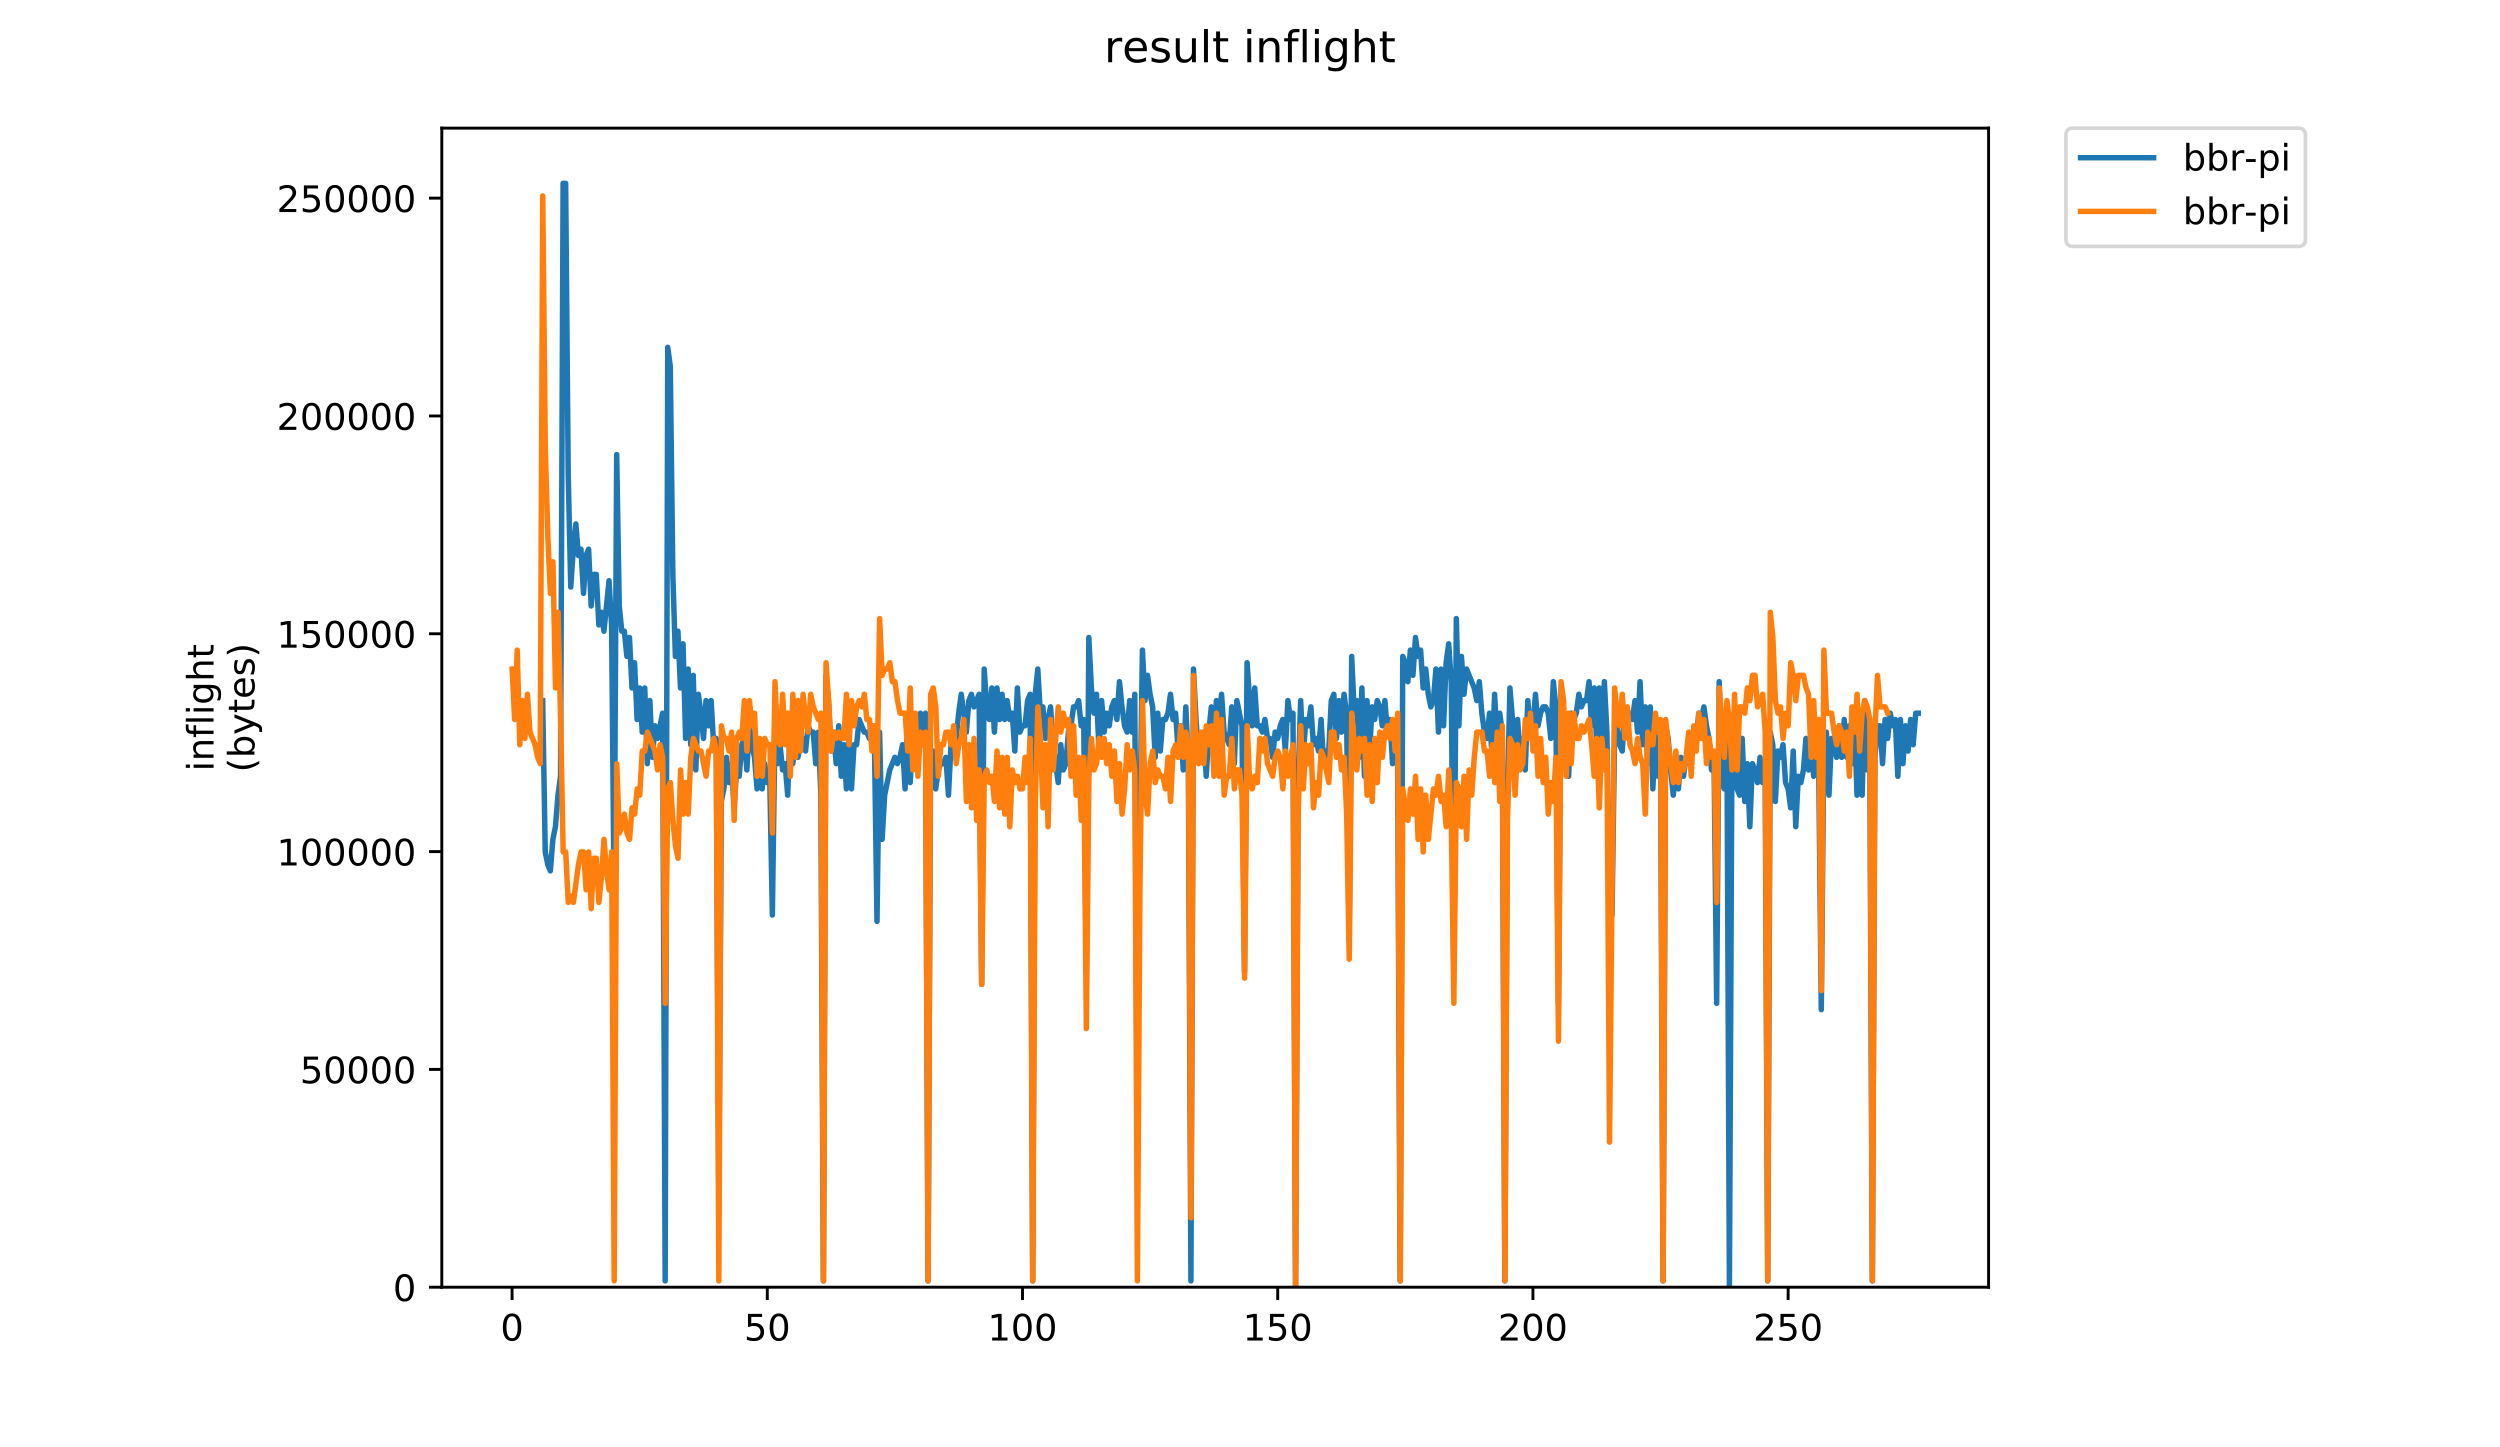 <?xml version="1.0" encoding="utf-8" standalone="no"?>
<!DOCTYPE svg PUBLIC "-//W3C//DTD SVG 1.1//EN"
  "http://www.w3.org/Graphics/SVG/1.1/DTD/svg11.dtd">
<!-- Created with matplotlib (https://matplotlib.org/) -->
<svg height="396pt" version="1.1" viewBox="0 0 684 396" width="684pt" xmlns="http://www.w3.org/2000/svg" xmlns:xlink="http://www.w3.org/1999/xlink">
 <defs>
  <style type="text/css">
*{stroke-linecap:butt;stroke-linejoin:round;}
  </style>
 </defs>
 <g id="figure_1">
  <g id="patch_1">
   <path d="M 0 396 
L 684 396 
L 684 0 
L 0 0 
z
" style="fill:#ffffff;"/>
  </g>
  <g id="axes_1">
   <g id="patch_2">
    <path d="M 120.879 352.174 
L 544.074 352.174 
L 544.074 35.062 
L 120.879 35.062 
z
" style="fill:#ffffff;"/>
   </g>
   <g id="matplotlib.axis_1">
    <g id="xtick_1">
     <g id="line2d_1">
      <defs>
       <path d="M 0 0 
L 0 3.5 
" id="m4c3c34f9b9" style="stroke:#000000;stroke-width:0.8;"/>
      </defs>
      <g>
       <use style="stroke:#000000;stroke-width:0.8;" x="140.104" xlink:href="#m4c3c34f9b9" y="352.174"/>
      </g>
     </g>
     <g id="text_1">
      <!-- 0 -->
      <defs>
       <path d="M 31.781 66.406 
Q 24.172 66.406 20.328 58.906 
Q 16.5 51.422 16.5 36.375 
Q 16.5 21.391 20.328 13.891 
Q 24.172 6.391 31.781 6.391 
Q 39.453 6.391 43.281 13.891 
Q 47.125 21.391 47.125 36.375 
Q 47.125 51.422 43.281 58.906 
Q 39.453 66.406 31.781 66.406 
z
M 31.781 74.219 
Q 44.047 74.219 50.516 64.516 
Q 56.984 54.828 56.984 36.375 
Q 56.984 17.969 50.516 8.266 
Q 44.047 -1.422 31.781 -1.422 
Q 19.531 -1.422 13.062 8.266 
Q 6.594 17.969 6.594 36.375 
Q 6.594 54.828 13.062 64.516 
Q 19.531 74.219 31.781 74.219 
z
" id="DejaVuSans-48"/>
      </defs>
      <g transform="translate(136.922 366.773)scale(0.1 -0.1)">
       <use xlink:href="#DejaVuSans-48"/>
      </g>
     </g>
    </g>
    <g id="xtick_2">
     <g id="line2d_2">
      <g>
       <use style="stroke:#000000;stroke-width:0.8;" x="209.93" xlink:href="#m4c3c34f9b9" y="352.174"/>
      </g>
     </g>
     <g id="text_2">
      <!-- 50 -->
      <defs>
       <path d="M 10.797 72.906 
L 49.516 72.906 
L 49.516 64.594 
L 19.828 64.594 
L 19.828 46.734 
Q 21.969 47.469 24.109 47.828 
Q 26.266 48.188 28.422 48.188 
Q 40.625 48.188 47.75 41.5 
Q 54.891 34.812 54.891 23.391 
Q 54.891 11.625 47.562 5.094 
Q 40.234 -1.422 26.906 -1.422 
Q 22.312 -1.422 17.547 -0.641 
Q 12.797 0.141 7.719 1.703 
L 7.719 11.625 
Q 12.109 9.234 16.797 8.062 
Q 21.484 6.891 26.703 6.891 
Q 35.156 6.891 40.078 11.328 
Q 45.016 15.766 45.016 23.391 
Q 45.016 31 40.078 35.438 
Q 35.156 39.891 26.703 39.891 
Q 22.75 39.891 18.812 39.016 
Q 14.891 38.141 10.797 36.281 
z
" id="DejaVuSans-53"/>
      </defs>
      <g transform="translate(203.567 366.773)scale(0.1 -0.1)">
       <use xlink:href="#DejaVuSans-53"/>
       <use x="63.623" xlink:href="#DejaVuSans-48"/>
      </g>
     </g>
    </g>
    <g id="xtick_3">
     <g id="line2d_3">
      <g>
       <use style="stroke:#000000;stroke-width:0.8;" x="279.756" xlink:href="#m4c3c34f9b9" y="352.174"/>
      </g>
     </g>
     <g id="text_3">
      <!-- 100 -->
      <defs>
       <path d="M 12.406 8.297 
L 28.516 8.297 
L 28.516 63.922 
L 10.984 60.406 
L 10.984 69.391 
L 28.422 72.906 
L 38.281 72.906 
L 38.281 8.297 
L 54.391 8.297 
L 54.391 0 
L 12.406 0 
z
" id="DejaVuSans-49"/>
      </defs>
      <g transform="translate(270.212 366.773)scale(0.1 -0.1)">
       <use xlink:href="#DejaVuSans-49"/>
       <use x="63.623" xlink:href="#DejaVuSans-48"/>
       <use x="127.246" xlink:href="#DejaVuSans-48"/>
      </g>
     </g>
    </g>
    <g id="xtick_4">
     <g id="line2d_4">
      <g>
       <use style="stroke:#000000;stroke-width:0.8;" x="349.582" xlink:href="#m4c3c34f9b9" y="352.174"/>
      </g>
     </g>
     <g id="text_4">
      <!-- 150 -->
      <g transform="translate(340.038 366.773)scale(0.1 -0.1)">
       <use xlink:href="#DejaVuSans-49"/>
       <use x="63.623" xlink:href="#DejaVuSans-53"/>
       <use x="127.246" xlink:href="#DejaVuSans-48"/>
      </g>
     </g>
    </g>
    <g id="xtick_5">
     <g id="line2d_5">
      <g>
       <use style="stroke:#000000;stroke-width:0.8;" x="419.408" xlink:href="#m4c3c34f9b9" y="352.174"/>
      </g>
     </g>
     <g id="text_5">
      <!-- 200 -->
      <defs>
       <path d="M 19.188 8.297 
L 53.609 8.297 
L 53.609 0 
L 7.328 0 
L 7.328 8.297 
Q 12.938 14.109 22.625 23.891 
Q 32.328 33.688 34.812 36.531 
Q 39.547 41.844 41.422 45.531 
Q 43.312 49.219 43.312 52.781 
Q 43.312 58.594 39.234 62.25 
Q 35.156 65.922 28.609 65.922 
Q 23.969 65.922 18.812 64.312 
Q 13.672 62.703 7.812 59.422 
L 7.812 69.391 
Q 13.766 71.781 18.938 73 
Q 24.125 74.219 28.422 74.219 
Q 39.75 74.219 46.484 68.547 
Q 53.219 62.891 53.219 53.422 
Q 53.219 48.922 51.531 44.891 
Q 49.859 40.875 45.406 35.406 
Q 44.188 33.984 37.641 27.219 
Q 31.109 20.453 19.188 8.297 
z
" id="DejaVuSans-50"/>
      </defs>
      <g transform="translate(409.864 366.773)scale(0.1 -0.1)">
       <use xlink:href="#DejaVuSans-50"/>
       <use x="63.623" xlink:href="#DejaVuSans-48"/>
       <use x="127.246" xlink:href="#DejaVuSans-48"/>
      </g>
     </g>
    </g>
    <g id="xtick_6">
     <g id="line2d_6">
      <g>
       <use style="stroke:#000000;stroke-width:0.8;" x="489.233" xlink:href="#m4c3c34f9b9" y="352.174"/>
      </g>
     </g>
     <g id="text_6">
      <!-- 250 -->
      <g transform="translate(479.69 366.773)scale(0.1 -0.1)">
       <use xlink:href="#DejaVuSans-50"/>
       <use x="63.623" xlink:href="#DejaVuSans-53"/>
       <use x="127.246" xlink:href="#DejaVuSans-48"/>
      </g>
     </g>
    </g>
   </g>
   <g id="matplotlib.axis_2">
    <g id="ytick_1">
     <g id="line2d_7">
      <defs>
       <path d="M 0 0 
L -3.5 0 
" id="mae5b5d6f82" style="stroke:#000000;stroke-width:0.8;"/>
      </defs>
      <g>
       <use style="stroke:#000000;stroke-width:0.8;" x="120.879" xlink:href="#mae5b5d6f82" y="352.174"/>
      </g>
     </g>
     <g id="text_7">
      <!-- 0 -->
      <g transform="translate(107.516 355.973)scale(0.1 -0.1)">
       <use xlink:href="#DejaVuSans-48"/>
      </g>
     </g>
    </g>
    <g id="ytick_2">
     <g id="line2d_8">
      <g>
       <use style="stroke:#000000;stroke-width:0.8;" x="120.879" xlink:href="#mae5b5d6f82" y="292.582"/>
      </g>
     </g>
     <g id="text_8">
      <!-- 50000 -->
      <g transform="translate(82.066 296.382)scale(0.1 -0.1)">
       <use xlink:href="#DejaVuSans-53"/>
       <use x="63.623" xlink:href="#DejaVuSans-48"/>
       <use x="127.246" xlink:href="#DejaVuSans-48"/>
       <use x="190.869" xlink:href="#DejaVuSans-48"/>
       <use x="254.492" xlink:href="#DejaVuSans-48"/>
      </g>
     </g>
    </g>
    <g id="ytick_3">
     <g id="line2d_9">
      <g>
       <use style="stroke:#000000;stroke-width:0.8;" x="120.879" xlink:href="#mae5b5d6f82" y="232.991"/>
      </g>
     </g>
     <g id="text_9">
      <!-- 100000 -->
      <g transform="translate(75.704 236.79)scale(0.1 -0.1)">
       <use xlink:href="#DejaVuSans-49"/>
       <use x="63.623" xlink:href="#DejaVuSans-48"/>
       <use x="127.246" xlink:href="#DejaVuSans-48"/>
       <use x="190.869" xlink:href="#DejaVuSans-48"/>
       <use x="254.492" xlink:href="#DejaVuSans-48"/>
       <use x="318.115" xlink:href="#DejaVuSans-48"/>
      </g>
     </g>
    </g>
    <g id="ytick_4">
     <g id="line2d_10">
      <g>
       <use style="stroke:#000000;stroke-width:0.8;" x="120.879" xlink:href="#mae5b5d6f82" y="173.399"/>
      </g>
     </g>
     <g id="text_10">
      <!-- 150000 -->
      <g transform="translate(75.704 177.198)scale(0.1 -0.1)">
       <use xlink:href="#DejaVuSans-49"/>
       <use x="63.623" xlink:href="#DejaVuSans-53"/>
       <use x="127.246" xlink:href="#DejaVuSans-48"/>
       <use x="190.869" xlink:href="#DejaVuSans-48"/>
       <use x="254.492" xlink:href="#DejaVuSans-48"/>
       <use x="318.115" xlink:href="#DejaVuSans-48"/>
      </g>
     </g>
    </g>
    <g id="ytick_5">
     <g id="line2d_11">
      <g>
       <use style="stroke:#000000;stroke-width:0.8;" x="120.879" xlink:href="#mae5b5d6f82" y="113.807"/>
      </g>
     </g>
     <g id="text_11">
      <!-- 200000 -->
      <g transform="translate(75.704 117.606)scale(0.1 -0.1)">
       <use xlink:href="#DejaVuSans-50"/>
       <use x="63.623" xlink:href="#DejaVuSans-48"/>
       <use x="127.246" xlink:href="#DejaVuSans-48"/>
       <use x="190.869" xlink:href="#DejaVuSans-48"/>
       <use x="254.492" xlink:href="#DejaVuSans-48"/>
       <use x="318.115" xlink:href="#DejaVuSans-48"/>
      </g>
     </g>
    </g>
    <g id="ytick_6">
     <g id="line2d_12">
      <g>
       <use style="stroke:#000000;stroke-width:0.8;" x="120.879" xlink:href="#mae5b5d6f82" y="54.215"/>
      </g>
     </g>
     <g id="text_12">
      <!-- 250000 -->
      <g transform="translate(75.704 58.015)scale(0.1 -0.1)">
       <use xlink:href="#DejaVuSans-50"/>
       <use x="63.623" xlink:href="#DejaVuSans-53"/>
       <use x="127.246" xlink:href="#DejaVuSans-48"/>
       <use x="190.869" xlink:href="#DejaVuSans-48"/>
       <use x="254.492" xlink:href="#DejaVuSans-48"/>
       <use x="318.115" xlink:href="#DejaVuSans-48"/>
      </g>
     </g>
    </g>
    <g id="text_13">
     <!-- inflight -->
     <defs>
      <path d="M 9.422 54.688 
L 18.406 54.688 
L 18.406 0 
L 9.422 0 
z
M 9.422 75.984 
L 18.406 75.984 
L 18.406 64.594 
L 9.422 64.594 
z
" id="DejaVuSans-105"/>
      <path d="M 54.891 33.016 
L 54.891 0 
L 45.906 0 
L 45.906 32.719 
Q 45.906 40.484 42.875 44.328 
Q 39.844 48.188 33.797 48.188 
Q 26.516 48.188 22.312 43.547 
Q 18.109 38.922 18.109 30.906 
L 18.109 0 
L 9.078 0 
L 9.078 54.688 
L 18.109 54.688 
L 18.109 46.188 
Q 21.344 51.125 25.703 53.562 
Q 30.078 56 35.797 56 
Q 45.219 56 50.047 50.172 
Q 54.891 44.344 54.891 33.016 
z
" id="DejaVuSans-110"/>
      <path d="M 37.109 75.984 
L 37.109 68.5 
L 28.516 68.5 
Q 23.688 68.5 21.797 66.547 
Q 19.922 64.594 19.922 59.516 
L 19.922 54.688 
L 34.719 54.688 
L 34.719 47.703 
L 19.922 47.703 
L 19.922 0 
L 10.891 0 
L 10.891 47.703 
L 2.297 47.703 
L 2.297 54.688 
L 10.891 54.688 
L 10.891 58.5 
Q 10.891 67.625 15.141 71.797 
Q 19.391 75.984 28.609 75.984 
z
" id="DejaVuSans-102"/>
      <path d="M 9.422 75.984 
L 18.406 75.984 
L 18.406 0 
L 9.422 0 
z
" id="DejaVuSans-108"/>
      <path d="M 45.406 27.984 
Q 45.406 37.75 41.375 43.109 
Q 37.359 48.484 30.078 48.484 
Q 22.859 48.484 18.828 43.109 
Q 14.797 37.75 14.797 27.984 
Q 14.797 18.266 18.828 12.891 
Q 22.859 7.516 30.078 7.516 
Q 37.359 7.516 41.375 12.891 
Q 45.406 18.266 45.406 27.984 
z
M 54.391 6.781 
Q 54.391 -7.172 48.188 -13.984 
Q 42 -20.797 29.203 -20.797 
Q 24.469 -20.797 20.266 -20.094 
Q 16.062 -19.391 12.109 -17.922 
L 12.109 -9.188 
Q 16.062 -11.328 19.922 -12.344 
Q 23.781 -13.375 27.781 -13.375 
Q 36.625 -13.375 41.016 -8.766 
Q 45.406 -4.156 45.406 5.172 
L 45.406 9.625 
Q 42.625 4.781 38.281 2.391 
Q 33.938 0 27.875 0 
Q 17.828 0 11.672 7.656 
Q 5.516 15.328 5.516 27.984 
Q 5.516 40.672 11.672 48.328 
Q 17.828 56 27.875 56 
Q 33.938 56 38.281 53.609 
Q 42.625 51.219 45.406 46.391 
L 45.406 54.688 
L 54.391 54.688 
z
" id="DejaVuSans-103"/>
      <path d="M 54.891 33.016 
L 54.891 0 
L 45.906 0 
L 45.906 32.719 
Q 45.906 40.484 42.875 44.328 
Q 39.844 48.188 33.797 48.188 
Q 26.516 48.188 22.312 43.547 
Q 18.109 38.922 18.109 30.906 
L 18.109 0 
L 9.078 0 
L 9.078 75.984 
L 18.109 75.984 
L 18.109 46.188 
Q 21.344 51.125 25.703 53.562 
Q 30.078 56 35.797 56 
Q 45.219 56 50.047 50.172 
Q 54.891 44.344 54.891 33.016 
z
" id="DejaVuSans-104"/>
      <path d="M 18.312 70.219 
L 18.312 54.688 
L 36.812 54.688 
L 36.812 47.703 
L 18.312 47.703 
L 18.312 18.016 
Q 18.312 11.328 20.141 9.422 
Q 21.969 7.516 27.594 7.516 
L 36.812 7.516 
L 36.812 0 
L 27.594 0 
Q 17.188 0 13.234 3.875 
Q 9.281 7.766 9.281 18.016 
L 9.281 47.703 
L 2.688 47.703 
L 2.688 54.688 
L 9.281 54.688 
L 9.281 70.219 
z
" id="DejaVuSans-116"/>
     </defs>
     <g transform="translate(58.426 211.018)rotate(-90)scale(0.1 -0.1)">
      <use xlink:href="#DejaVuSans-105"/>
      <use x="27.783" xlink:href="#DejaVuSans-110"/>
      <use x="91.162" xlink:href="#DejaVuSans-102"/>
      <use x="126.367" xlink:href="#DejaVuSans-108"/>
      <use x="154.15" xlink:href="#DejaVuSans-105"/>
      <use x="181.934" xlink:href="#DejaVuSans-103"/>
      <use x="245.41" xlink:href="#DejaVuSans-104"/>
      <use x="308.789" xlink:href="#DejaVuSans-116"/>
     </g>
     <!-- (bytes) -->
     <defs>
      <path d="M 31 75.875 
Q 24.469 64.656 21.281 53.656 
Q 18.109 42.672 18.109 31.391 
Q 18.109 20.125 21.312 9.062 
Q 24.516 -2 31 -13.188 
L 23.188 -13.188 
Q 15.875 -1.703 12.234 9.375 
Q 8.594 20.453 8.594 31.391 
Q 8.594 42.281 12.203 53.312 
Q 15.828 64.359 23.188 75.875 
z
" id="DejaVuSans-40"/>
      <path d="M 48.688 27.297 
Q 48.688 37.203 44.609 42.844 
Q 40.531 48.484 33.406 48.484 
Q 26.266 48.484 22.188 42.844 
Q 18.109 37.203 18.109 27.297 
Q 18.109 17.391 22.188 11.75 
Q 26.266 6.109 33.406 6.109 
Q 40.531 6.109 44.609 11.75 
Q 48.688 17.391 48.688 27.297 
z
M 18.109 46.391 
Q 20.953 51.266 25.266 53.625 
Q 29.594 56 35.594 56 
Q 45.562 56 51.781 48.094 
Q 58.016 40.188 58.016 27.297 
Q 58.016 14.406 51.781 6.484 
Q 45.562 -1.422 35.594 -1.422 
Q 29.594 -1.422 25.266 0.953 
Q 20.953 3.328 18.109 8.203 
L 18.109 0 
L 9.078 0 
L 9.078 75.984 
L 18.109 75.984 
z
" id="DejaVuSans-98"/>
      <path d="M 32.172 -5.078 
Q 28.375 -14.844 24.75 -17.812 
Q 21.141 -20.797 15.094 -20.797 
L 7.906 -20.797 
L 7.906 -13.281 
L 13.188 -13.281 
Q 16.891 -13.281 18.938 -11.516 
Q 21 -9.766 23.484 -3.219 
L 25.094 0.875 
L 2.984 54.688 
L 12.5 54.688 
L 29.594 11.922 
L 46.688 54.688 
L 56.203 54.688 
z
" id="DejaVuSans-121"/>
      <path d="M 56.203 29.594 
L 56.203 25.203 
L 14.891 25.203 
Q 15.484 15.922 20.484 11.062 
Q 25.484 6.203 34.422 6.203 
Q 39.594 6.203 44.453 7.469 
Q 49.312 8.734 54.109 11.281 
L 54.109 2.781 
Q 49.266 0.734 44.188 -0.344 
Q 39.109 -1.422 33.891 -1.422 
Q 20.797 -1.422 13.156 6.188 
Q 5.516 13.812 5.516 26.812 
Q 5.516 40.234 12.766 48.109 
Q 20.016 56 32.328 56 
Q 43.359 56 49.781 48.891 
Q 56.203 41.797 56.203 29.594 
z
M 47.219 32.234 
Q 47.125 39.594 43.094 43.984 
Q 39.062 48.391 32.422 48.391 
Q 24.906 48.391 20.391 44.141 
Q 15.875 39.891 15.188 32.172 
z
" id="DejaVuSans-101"/>
      <path d="M 44.281 53.078 
L 44.281 44.578 
Q 40.484 46.531 36.375 47.5 
Q 32.281 48.484 27.875 48.484 
Q 21.188 48.484 17.844 46.438 
Q 14.5 44.391 14.5 40.281 
Q 14.5 37.156 16.891 35.375 
Q 19.281 33.594 26.516 31.984 
L 29.594 31.297 
Q 39.156 29.25 43.188 25.516 
Q 47.219 21.781 47.219 15.094 
Q 47.219 7.469 41.188 3.016 
Q 35.156 -1.422 24.609 -1.422 
Q 20.219 -1.422 15.453 -0.562 
Q 10.688 0.297 5.422 2 
L 5.422 11.281 
Q 10.406 8.688 15.234 7.391 
Q 20.062 6.109 24.812 6.109 
Q 31.156 6.109 34.562 8.281 
Q 37.984 10.453 37.984 14.406 
Q 37.984 18.062 35.516 20.016 
Q 33.062 21.969 24.703 23.781 
L 21.578 24.516 
Q 13.234 26.266 9.516 29.906 
Q 5.812 33.547 5.812 39.891 
Q 5.812 47.609 11.281 51.797 
Q 16.75 56 26.812 56 
Q 31.781 56 36.172 55.266 
Q 40.578 54.547 44.281 53.078 
z
" id="DejaVuSans-115"/>
      <path d="M 8.016 75.875 
L 15.828 75.875 
Q 23.141 64.359 26.781 53.312 
Q 30.422 42.281 30.422 31.391 
Q 30.422 20.453 26.781 9.375 
Q 23.141 -1.703 15.828 -13.188 
L 8.016 -13.188 
Q 14.5 -2 17.703 9.062 
Q 20.906 20.125 20.906 31.391 
Q 20.906 42.672 17.703 53.656 
Q 14.5 64.656 8.016 75.875 
z
" id="DejaVuSans-41"/>
     </defs>
     <g transform="translate(69.624 211.295)rotate(-90)scale(0.1 -0.1)">
      <use xlink:href="#DejaVuSans-40"/>
      <use x="39.014" xlink:href="#DejaVuSans-98"/>
      <use x="102.49" xlink:href="#DejaVuSans-121"/>
      <use x="161.67" xlink:href="#DejaVuSans-116"/>
      <use x="200.879" xlink:href="#DejaVuSans-101"/>
      <use x="262.402" xlink:href="#DejaVuSans-115"/>
      <use x="314.502" xlink:href="#DejaVuSans-41"/>
     </g>
    </g>
   </g>
   <g id="line2d_13">
    <path clip-path="url(#pb490504190)" d="M 148.476 191.677 
L 149.174 233.095 
L 149.872 236.547 
L 150.57 238.273 
L 151.269 229.644 
L 151.967 226.192 
L 152.665 217.564 
L 153.364 212.386 
L 154.062 50.163 
L 154.76 50.163 
L 155.458 129.549 
L 156.157 160.613 
L 156.855 150.258 
L 157.553 143.355 
L 158.251 151.984 
L 158.95 150.258 
L 159.648 162.339 
L 160.346 151.984 
L 161.044 150.258 
L 161.743 165.79 
L 162.441 157.161 
L 163.139 157.161 
L 163.837 170.968 
L 164.536 167.516 
L 165.234 172.693 
L 166.63 158.887 
L 167.329 170.968 
L 168.027 246.902 
L 168.725 124.371 
L 169.424 165.79 
L 170.122 172.693 
L 170.82 172.693 
L 171.518 179.596 
L 172.217 174.419 
L 172.915 188.225 
L 173.613 181.322 
L 174.311 196.854 
L 175.01 188.225 
L 175.708 200.306 
L 176.406 188.225 
L 177.104 208.935 
L 177.803 191.677 
L 178.501 207.209 
L 179.199 198.58 
L 179.897 202.031 
L 181.294 195.128 
L 181.992 350.448 
L 182.69 95.033 
L 183.389 100.211 
L 184.087 157.161 
L 184.785 179.596 
L 185.483 172.693 
L 186.182 188.225 
L 186.88 176.145 
L 187.578 202.031 
L 188.277 183.048 
L 188.975 203.757 
L 189.673 184.774 
L 190.371 210.66 
L 191.07 189.951 
L 191.768 195.128 
L 192.466 202.031 
L 193.164 191.677 
L 193.863 198.58 
L 194.561 191.677 
L 195.259 203.757 
L 195.957 202.031 
L 196.656 326.288 
L 197.354 219.289 
L 198.052 215.838 
L 198.75 207.209 
L 199.449 214.112 
L 200.147 208.935 
L 200.845 221.015 
L 201.543 210.66 
L 202.242 212.386 
L 202.94 203.757 
L 203.638 202.031 
L 204.336 210.66 
L 205.035 198.58 
L 205.733 203.757 
L 206.431 207.209 
L 207.13 215.838 
L 207.828 207.209 
L 208.526 215.838 
L 209.224 208.935 
L 209.923 214.112 
L 210.621 214.112 
L 211.319 250.353 
L 212.017 200.306 
L 212.716 208.935 
L 213.414 203.757 
L 214.112 210.66 
L 214.81 208.935 
L 215.509 217.564 
L 216.207 198.58 
L 216.905 208.935 
L 217.603 202.031 
L 218.302 207.209 
L 219 203.757 
L 219.698 202.031 
L 220.396 205.483 
L 221.095 198.58 
L 221.793 200.306 
L 222.491 200.306 
L 223.19 208.935 
L 223.888 200.306 
L 224.586 217.564 
L 225.284 350.448 
L 225.983 184.774 
L 226.681 191.677 
L 227.379 205.483 
L 228.077 200.306 
L 228.776 208.935 
L 229.474 198.58 
L 230.172 212.386 
L 230.87 203.757 
L 231.569 215.838 
L 232.267 200.306 
L 232.965 215.838 
L 233.663 203.757 
L 234.362 203.757 
L 235.06 196.854 
L 236.456 200.306 
L 237.155 200.306 
L 237.853 202.031 
L 238.551 198.58 
L 239.249 203.757 
L 239.948 252.079 
L 240.646 200.306 
L 241.344 229.644 
L 242.043 217.564 
L 243.439 210.66 
L 244.836 207.209 
L 245.534 208.935 
L 246.232 207.209 
L 246.93 203.757 
L 247.629 215.838 
L 248.327 196.854 
L 249.025 214.112 
L 249.723 202.031 
L 250.422 208.935 
L 251.12 196.854 
L 251.818 195.128 
L 252.516 200.306 
L 253.215 195.128 
L 253.913 350.448 
L 254.611 205.483 
L 255.309 205.483 
L 256.008 215.838 
L 256.706 210.66 
L 257.404 208.935 
L 258.103 208.935 
L 258.801 207.209 
L 259.499 217.564 
L 260.197 203.757 
L 260.896 203.757 
L 261.594 202.031 
L 262.292 195.128 
L 262.99 189.951 
L 264.387 200.306 
L 265.085 191.677 
L 265.783 189.951 
L 266.482 193.403 
L 267.878 189.951 
L 268.576 269.337 
L 269.275 183.048 
L 269.973 193.403 
L 270.671 196.854 
L 271.369 188.225 
L 272.068 200.306 
L 272.766 188.225 
L 273.464 196.854 
L 274.162 189.951 
L 274.861 196.854 
L 275.559 191.677 
L 276.257 196.854 
L 276.956 195.128 
L 277.654 205.483 
L 278.352 188.225 
L 279.05 200.306 
L 279.749 198.58 
L 280.447 198.58 
L 281.145 191.677 
L 281.843 189.951 
L 282.542 350.448 
L 283.24 189.951 
L 283.938 183.048 
L 284.636 195.128 
L 285.335 193.403 
L 286.033 202.031 
L 286.731 196.854 
L 287.429 193.403 
L 288.128 203.757 
L 289.524 214.112 
L 290.222 203.757 
L 290.921 210.66 
L 291.619 208.935 
L 292.317 200.306 
L 293.015 198.58 
L 293.714 193.403 
L 294.412 193.403 
L 295.11 191.677 
L 295.809 198.58 
L 296.507 196.854 
L 297.205 265.885 
L 297.903 174.419 
L 298.602 188.225 
L 299.3 195.128 
L 299.998 189.951 
L 300.696 205.483 
L 301.395 191.677 
L 302.093 200.306 
L 302.791 195.128 
L 303.489 198.58 
L 304.188 193.403 
L 304.886 191.677 
L 305.584 196.854 
L 306.282 186.5 
L 306.981 193.403 
L 307.679 198.58 
L 308.377 200.306 
L 309.075 191.677 
L 309.774 200.306 
L 310.472 189.951 
L 311.17 309.03 
L 311.869 224.467 
L 312.567 177.871 
L 313.265 191.677 
L 313.963 184.774 
L 314.662 189.951 
L 315.36 193.403 
L 316.058 207.209 
L 316.756 195.128 
L 317.455 205.483 
L 318.153 196.854 
L 318.851 196.854 
L 319.549 195.128 
L 320.248 189.951 
L 320.946 196.854 
L 321.644 195.128 
L 322.342 205.483 
L 323.041 198.58 
L 323.739 210.66 
L 324.437 193.403 
L 325.135 208.935 
L 325.834 350.448 
L 326.532 183.048 
L 327.23 196.854 
L 327.928 207.209 
L 328.627 202.031 
L 329.325 200.306 
L 330.023 212.386 
L 330.722 200.306 
L 331.42 193.403 
L 332.118 203.757 
L 332.816 191.677 
L 333.515 196.854 
L 334.213 189.951 
L 334.911 200.306 
L 336.308 203.757 
L 337.006 193.403 
L 337.704 208.935 
L 338.402 191.677 
L 339.799 198.58 
L 340.497 265.885 
L 341.195 181.322 
L 341.894 191.677 
L 342.592 198.58 
L 343.29 188.225 
L 343.988 198.58 
L 344.687 198.58 
L 345.385 200.306 
L 346.083 196.854 
L 346.781 202.031 
L 347.48 202.031 
L 348.178 207.209 
L 348.876 200.306 
L 349.575 202.031 
L 350.273 198.58 
L 350.971 196.854 
L 351.669 205.483 
L 352.368 191.677 
L 353.066 196.854 
L 353.764 195.128 
L 354.462 352.174 
L 355.161 214.112 
L 355.859 191.677 
L 356.557 207.209 
L 357.255 196.854 
L 357.954 198.58 
L 358.652 193.403 
L 359.35 203.757 
L 360.048 202.031 
L 360.747 205.483 
L 361.445 196.854 
L 362.143 208.935 
L 362.841 205.483 
L 363.54 205.483 
L 364.238 191.677 
L 364.936 189.951 
L 365.635 202.031 
L 366.333 191.677 
L 367.031 200.306 
L 367.729 189.951 
L 368.428 195.128 
L 369.126 257.256 
L 369.824 179.596 
L 370.522 195.128 
L 371.221 191.677 
L 371.919 207.209 
L 372.617 188.225 
L 373.315 212.386 
L 374.014 191.677 
L 374.712 205.483 
L 375.41 193.403 
L 376.108 196.854 
L 376.807 191.677 
L 377.505 193.403 
L 378.203 198.58 
L 378.901 191.677 
L 379.6 200.306 
L 380.298 196.854 
L 380.996 208.935 
L 381.694 203.757 
L 382.393 208.935 
L 383.091 350.448 
L 383.789 179.596 
L 384.488 181.322 
L 385.186 186.5 
L 385.884 177.871 
L 386.582 184.774 
L 387.281 174.419 
L 387.979 179.596 
L 388.677 177.871 
L 389.375 188.225 
L 390.074 183.048 
L 390.772 189.951 
L 391.47 193.403 
L 392.168 191.677 
L 392.867 183.048 
L 393.565 200.306 
L 394.263 183.048 
L 394.961 198.58 
L 395.66 181.322 
L 396.358 176.145 
L 397.056 186.5 
L 397.754 265.885 
L 398.453 169.242 
L 399.151 198.58 
L 399.849 179.596 
L 400.548 189.951 
L 401.246 183.048 
L 403.341 188.225 
L 404.039 191.677 
L 404.737 186.5 
L 405.435 195.128 
L 406.134 200.306 
L 406.832 202.031 
L 407.53 195.128 
L 408.228 207.209 
L 408.927 189.951 
L 409.625 203.757 
L 410.323 195.128 
L 411.021 200.306 
L 411.72 350.448 
L 412.418 217.564 
L 413.116 188.225 
L 414.513 205.483 
L 415.211 196.854 
L 415.909 207.209 
L 416.607 202.031 
L 417.306 210.66 
L 418.004 191.677 
L 418.702 200.306 
L 419.401 198.58 
L 420.099 189.951 
L 420.797 198.58 
L 421.495 195.128 
L 422.194 193.403 
L 422.892 193.403 
L 423.59 195.128 
L 424.288 202.031 
L 424.987 186.5 
L 425.685 193.403 
L 426.383 274.514 
L 427.081 188.225 
L 427.78 200.306 
L 428.478 198.58 
L 429.176 212.386 
L 429.874 195.128 
L 430.573 196.854 
L 431.271 195.128 
L 431.969 189.951 
L 432.667 193.403 
L 433.366 191.677 
L 434.064 191.677 
L 434.762 186.5 
L 435.46 198.58 
L 436.159 188.225 
L 436.857 203.757 
L 437.555 188.225 
L 438.254 205.483 
L 438.952 186.5 
L 439.65 200.306 
L 440.348 246.902 
L 441.047 250.353 
L 441.745 202.031 
L 442.443 198.58 
L 443.141 203.757 
L 443.84 205.483 
L 444.538 195.128 
L 445.236 196.854 
L 445.934 195.128 
L 446.633 196.854 
L 447.331 191.677 
L 448.029 200.306 
L 448.727 186.5 
L 449.426 203.757 
L 450.124 193.403 
L 450.822 208.935 
L 451.52 193.403 
L 452.219 215.838 
L 452.917 200.306 
L 453.615 212.386 
L 454.314 202.031 
L 455.012 350.448 
L 455.71 198.58 
L 456.408 202.031 
L 457.107 210.66 
L 457.805 217.564 
L 458.503 210.66 
L 459.201 215.838 
L 459.9 207.209 
L 460.598 212.386 
L 461.296 207.209 
L 463.391 202.031 
L 464.089 202.031 
L 464.787 195.128 
L 465.486 196.854 
L 466.184 193.403 
L 466.882 198.58 
L 467.58 202.031 
L 468.279 210.66 
L 468.977 208.935 
L 469.675 274.514 
L 470.373 186.5 
L 471.072 214.112 
L 471.77 215.838 
L 472.468 196.854 
L 473.167 352.174 
L 473.865 203.757 
L 474.563 202.031 
L 475.261 215.838 
L 475.96 217.564 
L 476.658 202.031 
L 477.356 219.289 
L 478.054 208.935 
L 478.753 226.192 
L 479.451 208.935 
L 480.149 210.66 
L 480.847 214.112 
L 481.546 207.209 
L 482.244 214.112 
L 482.942 208.935 
L 483.64 350.448 
L 484.339 200.306 
L 485.037 203.757 
L 485.735 219.289 
L 486.433 205.483 
L 487.132 207.209 
L 487.83 203.757 
L 488.528 214.112 
L 489.227 215.838 
L 489.925 221.015 
L 490.623 205.483 
L 491.321 226.192 
L 492.02 212.386 
L 492.718 214.112 
L 493.416 210.66 
L 494.114 202.031 
L 494.813 210.66 
L 495.511 202.031 
L 496.209 212.386 
L 496.907 200.306 
L 497.606 210.66 
L 498.304 276.24 
L 499.002 203.757 
L 499.7 200.306 
L 500.399 217.564 
L 501.097 202.031 
L 501.795 203.757 
L 502.493 207.209 
L 503.192 198.58 
L 503.89 207.209 
L 504.588 196.854 
L 505.286 207.209 
L 505.985 198.58 
L 506.683 208.935 
L 507.381 196.854 
L 508.08 217.564 
L 508.778 202.031 
L 509.476 217.564 
L 510.174 191.677 
L 510.873 210.66 
L 511.571 203.757 
L 512.269 350.448 
L 512.967 207.209 
L 513.666 198.58 
L 514.364 198.58 
L 515.062 208.935 
L 515.76 196.854 
L 516.459 202.031 
L 517.157 195.128 
L 517.855 198.58 
L 518.553 196.854 
L 519.252 212.386 
L 519.95 196.854 
L 520.648 208.935 
L 521.346 198.58 
L 522.045 205.483 
L 522.743 196.854 
L 523.441 203.757 
L 524.139 195.128 
L 524.838 195.128 
L 524.838 195.128 
" style="fill:none;stroke:#1f77b4;stroke-linecap:square;stroke-width:1.5;"/>
   </g>
   <g id="line2d_14">
    <path clip-path="url(#pb490504190)" d="M 140.115 183.048 
L 140.813 196.854 
L 141.511 177.871 
L 142.21 203.757 
L 142.908 191.677 
L 143.606 202.031 
L 144.304 189.951 
L 145.003 200.306 
L 146.399 203.757 
L 147.097 207.209 
L 147.796 208.935 
L 148.494 53.615 
L 149.192 122.646 
L 149.89 146.807 
L 150.589 162.339 
L 151.287 153.71 
L 151.985 188.225 
L 152.683 167.516 
L 153.382 196.854 
L 154.08 233.095 
L 154.778 233.095 
L 155.476 246.902 
L 156.175 245.176 
L 156.873 246.902 
L 158.269 236.547 
L 158.968 233.095 
L 159.666 233.095 
L 160.364 243.45 
L 161.063 233.095 
L 161.761 248.627 
L 162.459 234.821 
L 163.157 234.821 
L 163.856 246.902 
L 164.554 239.999 
L 165.252 229.644 
L 165.95 238.273 
L 166.649 243.45 
L 167.347 233.095 
L 168.045 350.448 
L 168.743 208.935 
L 169.442 227.918 
L 170.14 226.192 
L 170.838 222.741 
L 171.536 227.918 
L 172.235 229.644 
L 172.933 221.015 
L 173.631 222.741 
L 174.329 215.838 
L 175.028 217.564 
L 175.726 205.483 
L 176.424 205.483 
L 177.123 200.306 
L 179.217 205.483 
L 179.916 210.66 
L 180.614 203.757 
L 181.312 207.209 
L 182.01 274.514 
L 182.709 215.838 
L 183.407 214.112 
L 184.105 224.467 
L 184.803 231.37 
L 185.502 234.821 
L 186.2 210.66 
L 186.898 222.741 
L 187.596 214.112 
L 188.295 222.741 
L 188.993 207.209 
L 189.691 202.031 
L 191.088 205.483 
L 191.786 205.483 
L 193.182 212.386 
L 193.881 205.483 
L 194.579 205.483 
L 195.277 202.031 
L 195.976 205.483 
L 196.674 350.448 
L 197.372 198.58 
L 198.07 202.031 
L 198.769 202.031 
L 199.467 205.483 
L 200.165 200.306 
L 200.863 224.467 
L 201.562 202.031 
L 202.26 200.306 
L 202.958 202.031 
L 203.656 191.677 
L 204.355 205.483 
L 205.053 191.677 
L 205.751 198.58 
L 206.449 195.128 
L 207.148 212.386 
L 207.846 202.031 
L 208.544 212.386 
L 209.242 202.031 
L 209.941 203.757 
L 210.639 203.757 
L 211.337 227.918 
L 212.036 186.5 
L 212.734 202.031 
L 213.432 203.757 
L 214.13 189.951 
L 214.829 203.757 
L 215.527 195.128 
L 216.225 212.386 
L 216.923 189.951 
L 217.622 207.209 
L 218.32 191.677 
L 219.018 205.483 
L 219.716 189.951 
L 220.415 196.854 
L 221.113 200.306 
L 221.811 189.951 
L 222.509 193.403 
L 223.906 196.854 
L 224.604 195.128 
L 225.302 350.448 
L 226.001 181.322 
L 226.699 191.677 
L 227.397 205.483 
L 228.095 200.306 
L 228.794 202.031 
L 229.492 200.306 
L 230.19 202.031 
L 230.889 202.031 
L 231.587 189.951 
L 232.285 203.757 
L 232.983 191.677 
L 233.682 198.58 
L 234.38 193.403 
L 235.078 191.677 
L 235.776 193.403 
L 236.475 189.951 
L 237.173 196.854 
L 237.871 196.854 
L 238.569 205.483 
L 239.268 198.58 
L 239.966 212.386 
L 240.664 169.242 
L 241.362 184.774 
L 242.061 183.048 
L 242.759 183.048 
L 243.457 181.322 
L 244.155 186.5 
L 244.854 186.5 
L 245.552 191.677 
L 246.25 195.128 
L 247.647 195.128 
L 248.345 205.483 
L 249.043 188.225 
L 249.742 210.66 
L 250.44 195.128 
L 251.138 212.386 
L 251.836 200.306 
L 252.535 203.757 
L 253.233 200.306 
L 253.931 350.448 
L 254.629 189.951 
L 255.328 188.225 
L 256.026 193.403 
L 256.724 212.386 
L 257.422 203.757 
L 258.121 203.757 
L 258.819 200.306 
L 259.517 200.306 
L 260.215 203.757 
L 260.914 198.58 
L 261.612 208.935 
L 262.31 203.757 
L 263.008 202.031 
L 263.707 196.854 
L 264.405 219.289 
L 265.103 203.757 
L 265.802 221.015 
L 266.5 202.031 
L 267.198 224.467 
L 267.896 210.66 
L 268.595 269.337 
L 269.293 212.386 
L 269.991 210.66 
L 270.689 214.112 
L 271.388 212.386 
L 272.086 219.289 
L 272.784 205.483 
L 273.482 221.015 
L 274.181 207.209 
L 274.879 222.741 
L 275.577 207.209 
L 276.275 226.192 
L 276.974 210.66 
L 277.672 214.112 
L 278.37 212.386 
L 279.068 215.838 
L 279.767 215.838 
L 280.465 207.209 
L 281.163 214.112 
L 281.861 202.031 
L 282.56 350.448 
L 283.258 219.289 
L 283.956 193.403 
L 284.655 202.031 
L 285.353 221.015 
L 286.051 203.757 
L 286.749 226.192 
L 287.448 196.854 
L 288.146 210.66 
L 289.542 193.403 
L 290.241 200.306 
L 290.939 195.128 
L 291.637 198.58 
L 292.335 196.854 
L 293.034 212.386 
L 293.732 198.58 
L 294.43 217.564 
L 295.128 207.209 
L 295.827 224.467 
L 296.525 207.209 
L 297.223 281.417 
L 297.921 212.386 
L 298.62 202.031 
L 299.318 210.66 
L 300.016 208.935 
L 300.715 202.031 
L 301.413 207.209 
L 302.111 202.031 
L 302.809 208.935 
L 303.508 203.757 
L 304.206 212.386 
L 304.904 205.483 
L 305.602 219.289 
L 306.301 208.935 
L 306.999 222.741 
L 307.697 215.838 
L 308.395 203.757 
L 309.094 210.66 
L 309.792 205.483 
L 310.49 210.66 
L 311.188 350.448 
L 311.887 241.724 
L 312.585 191.677 
L 313.283 217.564 
L 313.981 222.741 
L 314.68 208.935 
L 315.378 205.483 
L 316.076 214.112 
L 316.774 210.66 
L 317.473 212.386 
L 318.171 212.386 
L 318.869 215.838 
L 319.568 207.209 
L 320.266 219.289 
L 320.964 205.483 
L 321.662 203.757 
L 322.361 207.209 
L 323.059 198.58 
L 323.757 207.209 
L 324.455 200.306 
L 325.154 203.757 
L 325.852 333.191 
L 326.55 184.774 
L 327.248 205.483 
L 327.947 208.935 
L 328.645 200.306 
L 329.343 208.935 
L 330.041 198.58 
L 330.74 203.757 
L 331.438 198.58 
L 332.136 212.386 
L 332.834 195.128 
L 333.533 212.386 
L 334.231 196.854 
L 334.929 217.564 
L 335.627 212.386 
L 336.326 212.386 
L 337.024 202.031 
L 337.722 215.838 
L 338.421 210.66 
L 339.119 210.66 
L 339.817 217.564 
L 340.515 267.611 
L 341.214 198.58 
L 341.912 214.112 
L 342.61 215.838 
L 343.308 212.386 
L 344.007 214.112 
L 344.705 202.031 
L 345.403 205.483 
L 346.101 202.031 
L 346.8 208.935 
L 348.196 212.386 
L 348.894 207.209 
L 349.593 205.483 
L 350.291 207.209 
L 350.989 215.838 
L 351.687 205.483 
L 352.386 212.386 
L 353.084 207.209 
L 353.782 203.757 
L 354.481 352.174 
L 355.179 222.741 
L 355.877 198.58 
L 356.575 215.838 
L 357.274 203.757 
L 357.972 208.935 
L 358.67 203.757 
L 359.368 221.015 
L 360.067 214.112 
L 360.765 217.564 
L 361.463 205.483 
L 362.161 207.209 
L 363.558 214.112 
L 364.256 200.306 
L 364.954 200.306 
L 365.653 207.209 
L 366.351 203.757 
L 367.049 210.66 
L 367.747 207.209 
L 368.446 222.741 
L 369.144 262.434 
L 369.842 195.128 
L 370.54 203.757 
L 371.239 210.66 
L 371.937 202.031 
L 372.635 205.483 
L 373.334 202.031 
L 374.032 217.564 
L 374.73 203.757 
L 375.428 219.289 
L 376.127 202.031 
L 376.825 214.112 
L 377.523 200.306 
L 378.221 207.209 
L 378.92 200.306 
L 379.618 198.58 
L 380.316 202.031 
L 381.014 196.854 
L 381.713 205.483 
L 382.411 195.128 
L 383.109 350.448 
L 383.807 215.838 
L 384.506 221.015 
L 385.204 224.467 
L 385.902 215.838 
L 386.6 222.741 
L 387.299 212.386 
L 387.997 229.644 
L 388.695 215.838 
L 389.394 233.095 
L 390.092 217.564 
L 390.79 229.644 
L 392.187 215.838 
L 392.885 217.564 
L 393.583 212.386 
L 394.281 219.289 
L 394.98 217.564 
L 395.678 226.192 
L 396.376 210.66 
L 397.074 224.467 
L 397.773 274.514 
L 398.471 214.112 
L 399.169 215.838 
L 399.867 226.192 
L 400.566 212.386 
L 401.264 229.644 
L 401.962 210.66 
L 402.66 217.564 
L 403.359 207.209 
L 404.057 200.306 
L 405.453 200.306 
L 406.152 205.483 
L 406.85 205.483 
L 407.548 212.386 
L 408.247 203.757 
L 408.945 214.112 
L 409.643 200.306 
L 410.341 219.289 
L 411.04 198.58 
L 411.738 350.448 
L 412.436 224.467 
L 413.134 202.031 
L 413.833 203.757 
L 414.531 217.564 
L 415.229 203.757 
L 415.927 210.66 
L 416.626 208.935 
L 417.324 196.854 
L 418.022 202.031 
L 418.72 195.128 
L 419.419 205.483 
L 420.117 198.58 
L 420.815 212.386 
L 421.513 202.031 
L 422.212 214.112 
L 422.91 207.209 
L 423.608 222.741 
L 424.306 214.112 
L 425.005 219.289 
L 425.703 207.209 
L 426.401 284.869 
L 427.1 186.5 
L 427.798 191.677 
L 428.496 212.386 
L 429.194 195.128 
L 429.893 208.935 
L 430.591 195.128 
L 431.289 202.031 
L 431.987 202.031 
L 432.686 198.58 
L 433.384 200.306 
L 434.78 196.854 
L 435.479 203.757 
L 436.177 212.386 
L 436.875 202.031 
L 437.573 221.015 
L 438.272 202.031 
L 438.97 210.66 
L 439.668 205.483 
L 440.366 312.481 
L 441.065 241.724 
L 441.763 188.225 
L 442.461 195.128 
L 443.16 198.58 
L 443.858 189.951 
L 444.556 202.031 
L 445.254 193.403 
L 445.953 203.757 
L 446.651 205.483 
L 447.349 208.935 
L 448.047 202.031 
L 448.746 207.209 
L 449.444 208.935 
L 450.142 222.741 
L 450.84 200.306 
L 451.539 203.757 
L 452.237 203.757 
L 452.935 195.128 
L 453.633 200.306 
L 454.332 196.854 
L 455.03 350.448 
L 455.728 196.854 
L 456.426 203.757 
L 457.823 214.112 
L 458.521 205.483 
L 459.219 214.112 
L 459.918 208.935 
L 460.616 210.66 
L 461.314 207.209 
L 462.013 200.306 
L 462.711 212.386 
L 463.409 198.58 
L 464.107 205.483 
L 464.806 195.128 
L 465.504 202.031 
L 466.202 196.854 
L 466.9 208.935 
L 467.599 202.031 
L 468.297 207.209 
L 468.995 205.483 
L 469.693 246.902 
L 470.392 188.225 
L 471.09 196.854 
L 471.788 207.209 
L 472.486 191.677 
L 473.185 196.854 
L 473.883 210.66 
L 474.581 189.951 
L 475.279 210.66 
L 475.978 193.403 
L 476.676 193.403 
L 477.374 195.128 
L 478.073 188.225 
L 478.771 191.677 
L 479.469 184.774 
L 480.167 184.774 
L 480.866 193.403 
L 482.262 189.951 
L 482.96 200.306 
L 483.659 350.448 
L 484.357 167.516 
L 485.055 174.419 
L 485.753 191.677 
L 486.452 195.128 
L 487.15 193.403 
L 487.848 202.031 
L 488.546 195.128 
L 489.245 198.58 
L 489.943 181.322 
L 490.641 184.774 
L 491.339 191.677 
L 492.038 184.774 
L 493.434 184.774 
L 494.132 188.225 
L 494.831 189.951 
L 495.529 207.209 
L 496.227 191.677 
L 496.926 207.209 
L 497.624 196.854 
L 498.322 271.063 
L 499.02 177.871 
L 499.719 195.128 
L 501.115 195.128 
L 501.813 200.306 
L 502.512 203.757 
L 503.21 198.58 
L 503.908 200.306 
L 504.606 205.483 
L 505.305 200.306 
L 506.003 212.386 
L 506.701 193.403 
L 507.399 200.306 
L 508.098 189.951 
L 508.796 205.483 
L 509.494 195.128 
L 510.192 191.677 
L 510.891 193.403 
L 511.589 196.854 
L 512.287 350.448 
L 512.985 200.306 
L 513.684 184.774 
L 514.382 193.403 
L 515.779 193.403 
L 516.477 195.128 
L 516.477 195.128 
" style="fill:none;stroke:#ff7f0e;stroke-linecap:square;stroke-width:1.5;"/>
   </g>
   <g id="patch_3">
    <path d="M 120.879 352.174 
L 120.879 35.062 
" style="fill:none;stroke:#000000;stroke-linecap:square;stroke-linejoin:miter;stroke-width:0.8;"/>
   </g>
   <g id="patch_4">
    <path d="M 544.074 352.174 
L 544.074 35.062 
" style="fill:none;stroke:#000000;stroke-linecap:square;stroke-linejoin:miter;stroke-width:0.8;"/>
   </g>
   <g id="patch_5">
    <path d="M 120.879 352.174 
L 544.074 352.174 
" style="fill:none;stroke:#000000;stroke-linecap:square;stroke-linejoin:miter;stroke-width:0.8;"/>
   </g>
   <g id="patch_6">
    <path d="M 120.879 35.062 
L 544.074 35.062 
" style="fill:none;stroke:#000000;stroke-linecap:square;stroke-linejoin:miter;stroke-width:0.8;"/>
   </g>
   <g id="legend_1">
    <g id="patch_7">
     <path d="M 567.234 67.419 
L 628.766 67.419 
Q 630.766 67.419 630.766 65.419 
L 630.766 37.062 
Q 630.766 35.062 628.766 35.062 
L 567.234 35.062 
Q 565.234 35.062 565.234 37.062 
L 565.234 65.419 
Q 565.234 67.419 567.234 67.419 
z
" style="fill:#ffffff;opacity:0.8;stroke:#cccccc;stroke-linejoin:miter;"/>
    </g>
    <g id="line2d_15">
     <path d="M 569.234 43.161 
L 589.234 43.161 
" style="fill:none;stroke:#1f77b4;stroke-linecap:square;stroke-width:1.5;"/>
    </g>
    <g id="line2d_16"/>
    <g id="text_14">
     <!-- bbr-pi -->
     <defs>
      <path d="M 41.109 46.297 
Q 39.594 47.172 37.812 47.578 
Q 36.031 48 33.891 48 
Q 26.266 48 22.188 43.047 
Q 18.109 38.094 18.109 28.812 
L 18.109 0 
L 9.078 0 
L 9.078 54.688 
L 18.109 54.688 
L 18.109 46.188 
Q 20.953 51.172 25.484 53.578 
Q 30.031 56 36.531 56 
Q 37.453 56 38.578 55.875 
Q 39.703 55.766 41.062 55.516 
z
" id="DejaVuSans-114"/>
      <path d="M 4.891 31.391 
L 31.203 31.391 
L 31.203 23.391 
L 4.891 23.391 
z
" id="DejaVuSans-45"/>
      <path d="M 18.109 8.203 
L 18.109 -20.797 
L 9.078 -20.797 
L 9.078 54.688 
L 18.109 54.688 
L 18.109 46.391 
Q 20.953 51.266 25.266 53.625 
Q 29.594 56 35.594 56 
Q 45.562 56 51.781 48.094 
Q 58.016 40.188 58.016 27.297 
Q 58.016 14.406 51.781 6.484 
Q 45.562 -1.422 35.594 -1.422 
Q 29.594 -1.422 25.266 0.953 
Q 20.953 3.328 18.109 8.203 
z
M 48.688 27.297 
Q 48.688 37.203 44.609 42.844 
Q 40.531 48.484 33.406 48.484 
Q 26.266 48.484 22.188 42.844 
Q 18.109 37.203 18.109 27.297 
Q 18.109 17.391 22.188 11.75 
Q 26.266 6.109 33.406 6.109 
Q 40.531 6.109 44.609 11.75 
Q 48.688 17.391 48.688 27.297 
z
" id="DejaVuSans-112"/>
     </defs>
     <g transform="translate(597.234 46.661)scale(0.1 -0.1)">
      <use xlink:href="#DejaVuSans-98"/>
      <use x="63.477" xlink:href="#DejaVuSans-98"/>
      <use x="126.953" xlink:href="#DejaVuSans-114"/>
      <use x="167.973" xlink:href="#DejaVuSans-45"/>
      <use x="204.057" xlink:href="#DejaVuSans-112"/>
      <use x="267.533" xlink:href="#DejaVuSans-105"/>
     </g>
    </g>
    <g id="line2d_17">
     <path d="M 569.234 57.839 
L 589.234 57.839 
" style="fill:none;stroke:#ff7f0e;stroke-linecap:square;stroke-width:1.5;"/>
    </g>
    <g id="line2d_18"/>
    <g id="text_15">
     <!-- bbr-pi -->
     <g transform="translate(597.234 61.339)scale(0.1 -0.1)">
      <use xlink:href="#DejaVuSans-98"/>
      <use x="63.477" xlink:href="#DejaVuSans-98"/>
      <use x="126.953" xlink:href="#DejaVuSans-114"/>
      <use x="167.973" xlink:href="#DejaVuSans-45"/>
      <use x="204.057" xlink:href="#DejaVuSans-112"/>
      <use x="267.533" xlink:href="#DejaVuSans-105"/>
     </g>
    </g>
   </g>
  </g>
  <g id="text_16">
   <!-- result inflight -->
   <defs>
    <path d="M 8.5 21.578 
L 8.5 54.688 
L 17.484 54.688 
L 17.484 21.922 
Q 17.484 14.156 20.5 10.266 
Q 23.531 6.391 29.594 6.391 
Q 36.859 6.391 41.078 11.031 
Q 45.312 15.672 45.312 23.688 
L 45.312 54.688 
L 54.297 54.688 
L 54.297 0 
L 45.312 0 
L 45.312 8.406 
Q 42.047 3.422 37.719 1 
Q 33.406 -1.422 27.688 -1.422 
Q 18.266 -1.422 13.375 4.438 
Q 8.5 10.297 8.5 21.578 
z
M 31.109 56 
z
" id="DejaVuSans-117"/>
    <path id="DejaVuSans-32"/>
   </defs>
   <g transform="translate(302.11 17.038)scale(0.12 -0.12)">
    <use xlink:href="#DejaVuSans-114"/>
    <use x="41.082" xlink:href="#DejaVuSans-101"/>
    <use x="102.605" xlink:href="#DejaVuSans-115"/>
    <use x="154.705" xlink:href="#DejaVuSans-117"/>
    <use x="218.084" xlink:href="#DejaVuSans-108"/>
    <use x="245.867" xlink:href="#DejaVuSans-116"/>
    <use x="285.076" xlink:href="#DejaVuSans-32"/>
    <use x="316.863" xlink:href="#DejaVuSans-105"/>
    <use x="344.646" xlink:href="#DejaVuSans-110"/>
    <use x="408.025" xlink:href="#DejaVuSans-102"/>
    <use x="443.23" xlink:href="#DejaVuSans-108"/>
    <use x="471.014" xlink:href="#DejaVuSans-105"/>
    <use x="498.797" xlink:href="#DejaVuSans-103"/>
    <use x="562.273" xlink:href="#DejaVuSans-104"/>
    <use x="625.652" xlink:href="#DejaVuSans-116"/>
   </g>
  </g>
 </g>
 <defs>
  <clipPath id="pb490504190">
   <rect height="317.112" width="423.195" x="120.879" y="35.062"/>
  </clipPath>
 </defs>
</svg>
